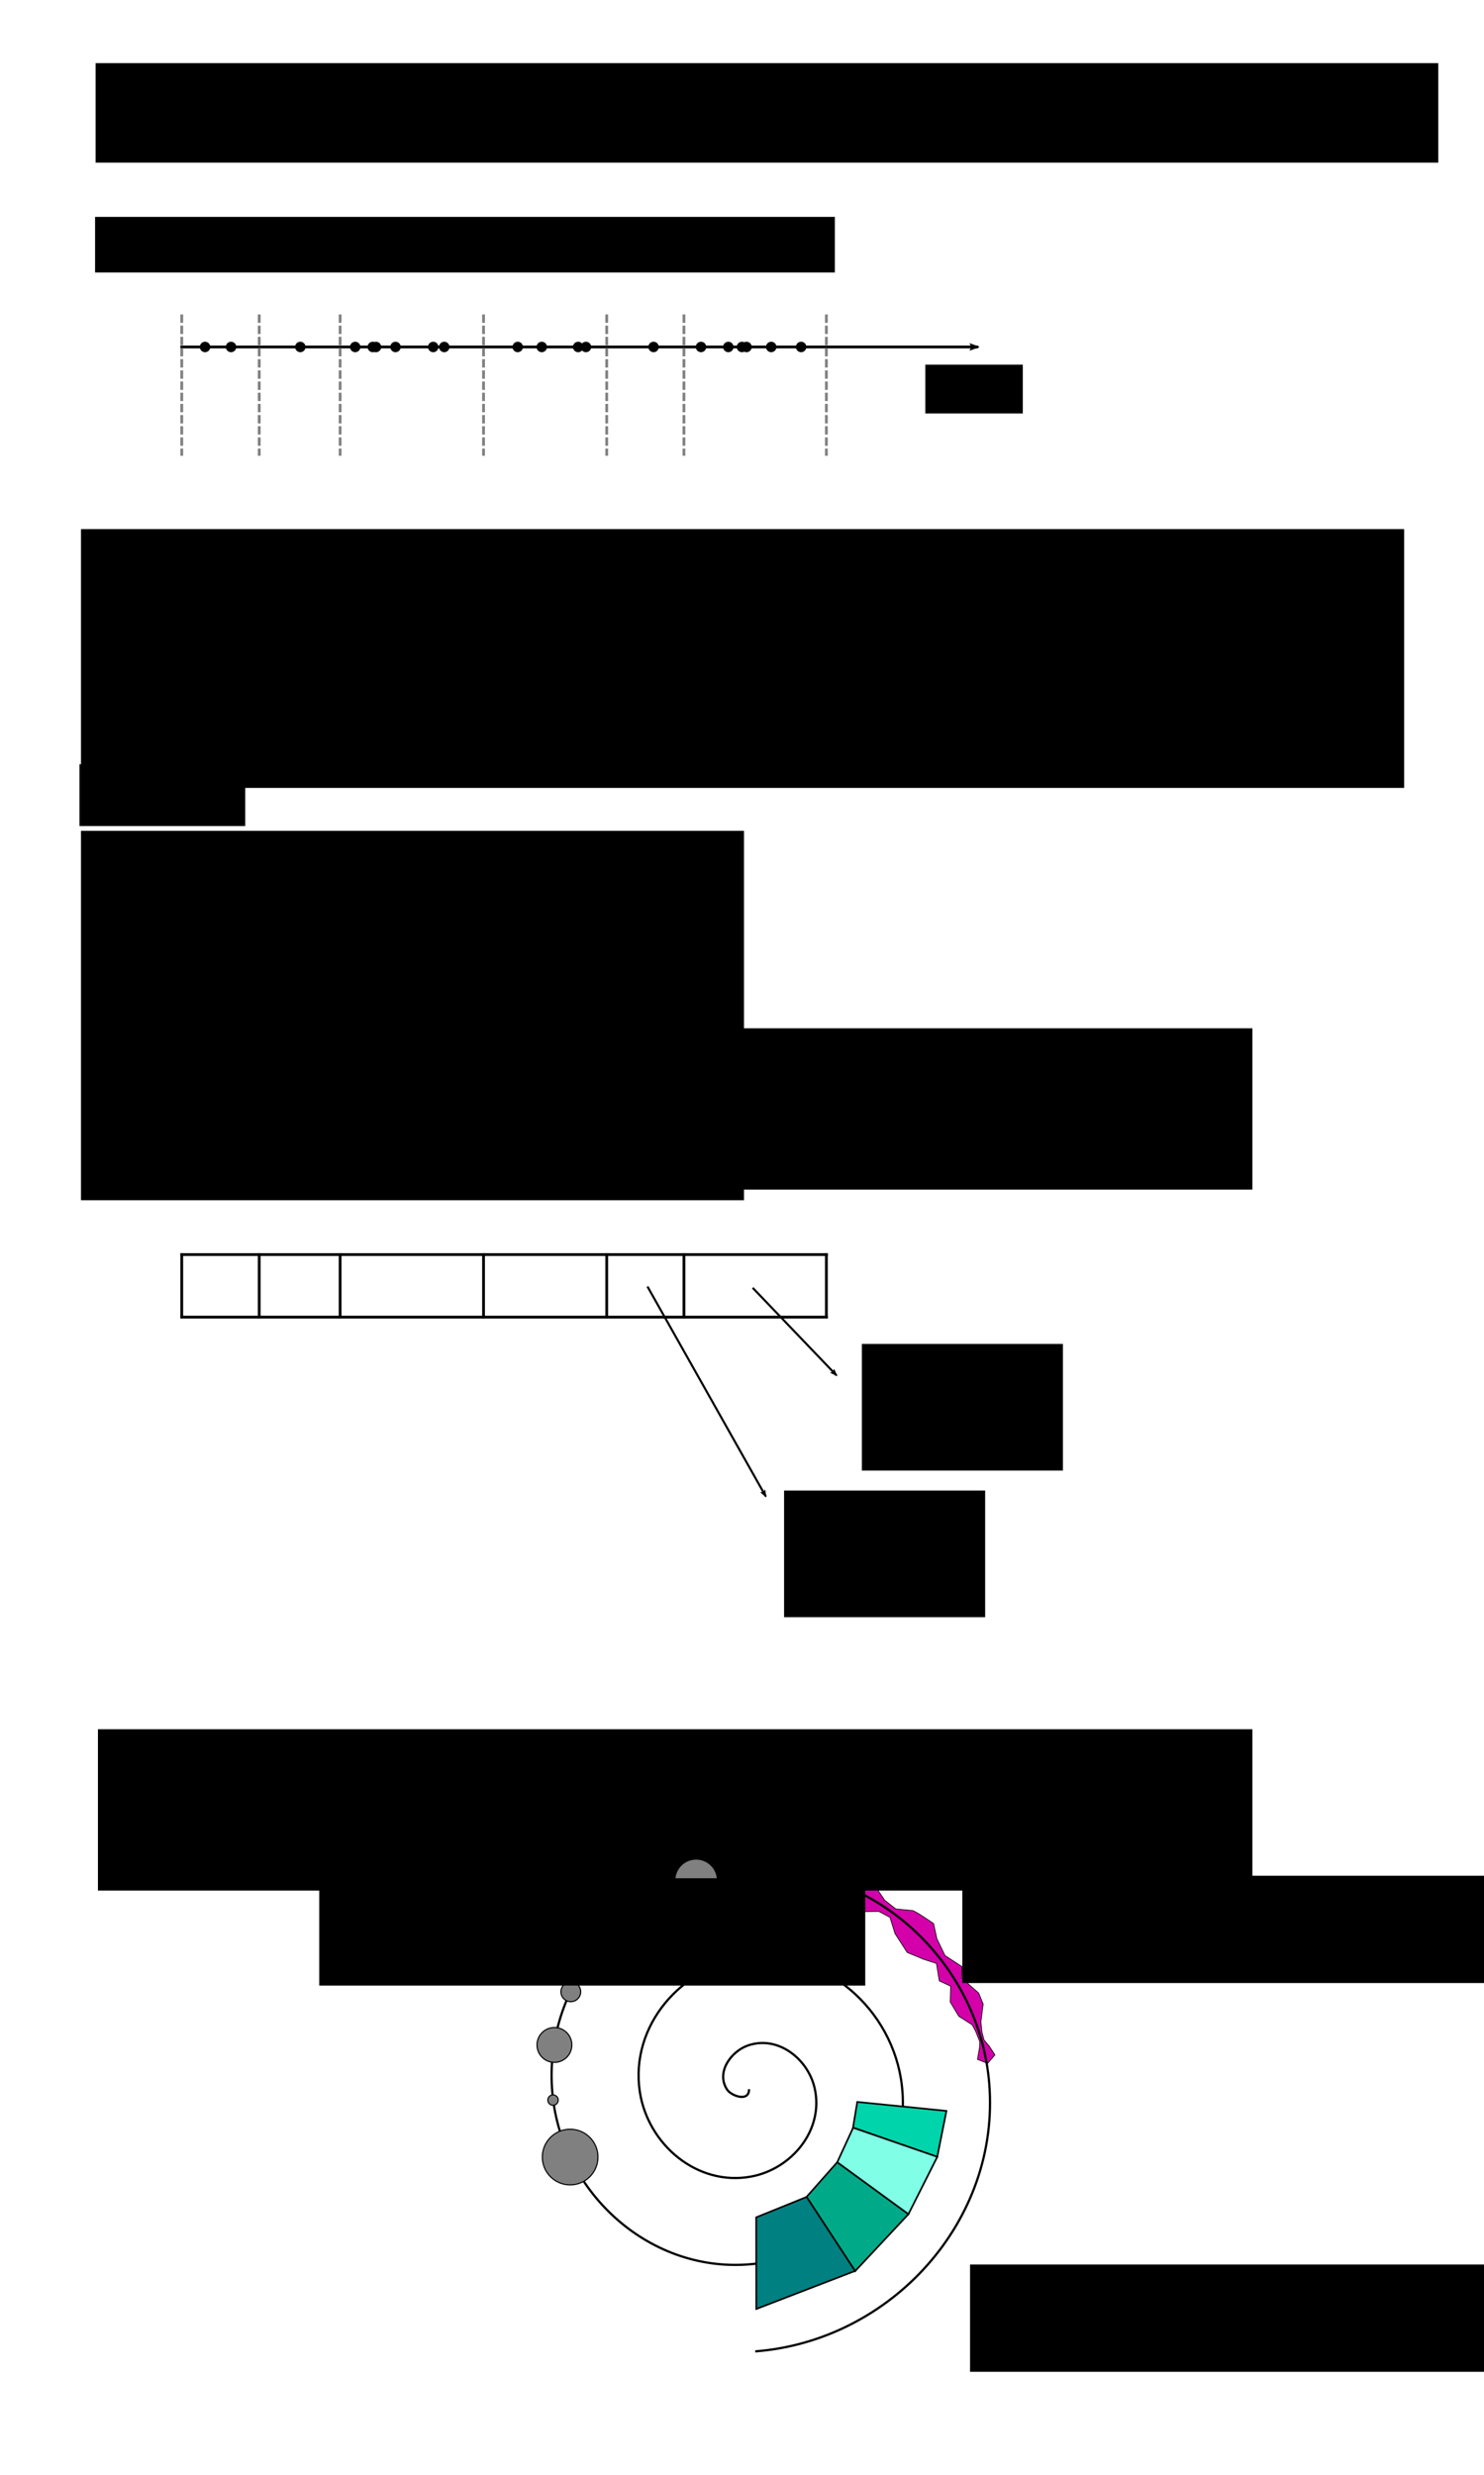 <?xml version="1.0" encoding="UTF-8" standalone="no"?>
<!-- Created with Inkscape (http://www.inkscape.org/) -->

<svg
   xmlns:dc="http://purl.org/dc/elements/1.1/"
   xmlns:cc="http://creativecommons.org/ns#"
   xmlns:rdf="http://www.w3.org/1999/02/22-rdf-syntax-ns#"
   xmlns:svg="http://www.w3.org/2000/svg"
   xmlns="http://www.w3.org/2000/svg"
   xmlns:sodipodi="http://sodipodi.sourceforge.net/DTD/sodipodi-0.dtd"
   xmlns:inkscape="http://www.inkscape.org/namespaces/inkscape"
   width="600mm"
   height="1000mm"
   viewBox="0 0 2125.984 3543.307"
   id="svg2"
   version="1.1"
   inkscape:version="0.91 r13725"
   sodipodi:docname="specification.svg">
  <defs
     id="defs4">
    <marker
       inkscape:isstock="true"
       style="overflow:visible"
       id="marker7173"
       refX="0"
       refY="0"
       orient="auto"
       inkscape:stockid="Arrow2Lend">
      <path
         inkscape:connector-curvature="0"
         transform="matrix(-1.1,0,0,-1.1,-1.1,0)"
         d="M 8.719,4.034 -2.207,0.016 8.719,-4.002 c -1.745,2.372 -1.735,5.617 -6e-7,8.035 z"
         style="fill:#000000;fill-opacity:1;fill-rule:evenodd;stroke:#000000;stroke-width:0.625;stroke-linejoin:round;stroke-opacity:1"
         id="path7175" />
    </marker>
    <marker
       inkscape:stockid="Arrow2Lend"
       orient="auto"
       refY="0"
       refX="0"
       id="Arrow2Lend"
       style="overflow:visible"
       inkscape:isstock="true"
       inkscape:collect="always">
      <path
         id="path4802"
         style="fill:#000000;fill-opacity:1;fill-rule:evenodd;stroke:#000000;stroke-width:0.625;stroke-linejoin:round;stroke-opacity:1"
         d="M 8.719,4.034 -2.207,0.016 8.719,-4.002 c -1.745,2.372 -1.735,5.617 -6e-7,8.035 z"
         transform="matrix(-1.1,0,0,-1.1,-1.1,0)"
         inkscape:connector-curvature="0" />
    </marker>
    <marker
       inkscape:stockid="Arrow1Lend"
       orient="auto"
       refY="0"
       refX="0"
       id="Arrow1Lend"
       style="overflow:visible"
       inkscape:isstock="true">
      <path
         id="path4784"
         d="M 0,0 5,-5 -12.5,0 5,5 0,0 Z"
         style="fill:#000000;fill-opacity:1;fill-rule:evenodd;stroke:#000000;stroke-width:1pt;stroke-opacity:1"
         transform="matrix(-0.8,0,0,-0.8,-10,0)"
         inkscape:connector-curvature="0" />
    </marker>
    <marker
       inkscape:stockid="Arrow2Lend"
       orient="auto"
       refY="0"
       refX="0"
       id="Arrow2Lend-6"
       style="overflow:visible"
       inkscape:isstock="true">
      <path
         inkscape:connector-curvature="0"
         id="path4802-4"
         style="fill:#000000;fill-opacity:1;fill-rule:evenodd;stroke:#000000;stroke-width:0.625;stroke-linejoin:round;stroke-opacity:1"
         d="M 8.719,4.034 -2.207,0.016 8.719,-4.002 c -1.745,2.372 -1.735,5.617 -6e-7,8.035 z"
         transform="matrix(-1.1,0,0,-1.1,-1.1,0)" />
    </marker>
  </defs>
  <sodipodi:namedview
     id="base"
     pagecolor="#ffffff"
     bordercolor="#666666"
     borderopacity="1.0"
     inkscape:pageopacity="0.0"
     inkscape:pageshadow="2"
     inkscape:zoom="0.21477111"
     inkscape:cx="1062.9921"
     inkscape:cy="1771.6535"
     inkscape:document-units="px"
     inkscape:current-layer="layer1"
     showgrid="false"
     showborder="true"
     inkscape:window-width="1876"
     inkscape:window-height="972"
     inkscape:window-x="20"
     inkscape:window-y="52"
     inkscape:window-maximized="0"
     showguides="false" />
  <g
     inkscape:label="Layer 1"
     inkscape:groupmode="layer"
     id="layer1"
     transform="translate(0,2490.945)">
    <path
       style="fill:#d400aa;fill-rule:evenodd;stroke:#000000;stroke-width:1px;stroke-linecap:butt;stroke-linejoin:miter;stroke-opacity:1"
       d="m 1158.792,192.726 40.741,5.238 36.376,3.201 21.826,14.259 9.603,14.259 16.006,12.513 23.863,2.328 c 4.177,0.408 30.265,18.624 30.265,18.624 l 4.656,21.535 11.64,24.154 24.445,16.005 -0.582,16.296 24.445,21.535 6.402,15.714 -3.251,25.65 1.405,13.698 3.01,11.869 7.766,9.377 7.949,12.158 -10.476,12.222 -14.55,-5.82 2.91,-16.878 0.376,-8.66 c 0,0 -3.286,-7.637 -4.45,-11.129 -1.164,-3.492 -6.402,-12.804 -6.402,-12.804 l -19.206,-12.222 -12.222,-20.371 0.582,-22.699 -16.296,-7.566 -4.074,-25.027 -18.043,-5.82 -23.863,-9.894 -17.46,-27.064 -7.275,-23.281 -16.005,-8.439 -19.498,0.291 -21.244,-11.058 -23.572,-23.572 z"
       id="path6992"
       inkscape:connector-curvature="0"
       sodipodi:nodetypes="ccccccscccccccccccccccccccccccccccccccc" />
    <g
       id="g4338"
       transform="translate(23.705,-575.063)">
      <path
         inkscape:connector-curvature="0"
         id="path4136"
         d="m 234.668,-1419.107 1142.845,0"
         style="fill:#000000;fill-opacity:1;fill-rule:evenodd;stroke:#000000;stroke-width:4;stroke-linecap:butt;stroke-linejoin:miter;stroke-miterlimit:4;stroke-dasharray:none;stroke-opacity:1;marker-end:url(#marker7173)"
         sodipodi:nodetypes="cc" />
      <circle
         r="7.5"
         cy="-1419.106"
         cx="406.531"
         id="path4138"
         style="color:#000000;clip-rule:nonzero;display:inline;overflow:visible;visibility:visible;opacity:1;isolation:auto;mix-blend-mode:normal;color-interpolation:sRGB;color-interpolation-filters:linearRGB;solid-color:#000000;solid-opacity:1;fill:#000000;fill-opacity:1;fill-rule:nonzero;stroke:none;stroke-width:4;stroke-linecap:square;stroke-linejoin:miter;stroke-miterlimit:4;stroke-dasharray:none;stroke-dashoffset:0;stroke-opacity:1;marker:none;color-rendering:auto;image-rendering:auto;shape-rendering:auto;text-rendering:auto;enable-background:accumulate" />
      <ellipse
         ry="7.5"
         rx="7.5"
         cy="-1419.106"
         cx="542.904"
         id="path4138-3"
         style="color:#000000;clip-rule:nonzero;display:inline;overflow:visible;visibility:visible;opacity:1;isolation:auto;mix-blend-mode:normal;color-interpolation:sRGB;color-interpolation-filters:linearRGB;solid-color:#000000;solid-opacity:1;fill:#000000;fill-opacity:1;fill-rule:nonzero;stroke:none;stroke-width:4;stroke-linecap:square;stroke-linejoin:miter;stroke-miterlimit:4;stroke-dasharray:none;stroke-dashoffset:0;stroke-opacity:1;marker:none;color-rendering:auto;image-rendering:auto;shape-rendering:auto;text-rendering:auto;enable-background:accumulate" />
      <ellipse
         ry="7.5"
         rx="7.5"
         cy="-1419.106"
         cx="596.915"
         id="path4138-6"
         style="color:#000000;clip-rule:nonzero;display:inline;overflow:visible;visibility:visible;opacity:1;isolation:auto;mix-blend-mode:normal;color-interpolation:sRGB;color-interpolation-filters:linearRGB;solid-color:#000000;solid-opacity:1;fill:#000000;fill-opacity:1;fill-rule:nonzero;stroke:none;stroke-width:4;stroke-linecap:square;stroke-linejoin:miter;stroke-miterlimit:4;stroke-dasharray:none;stroke-dashoffset:0;stroke-opacity:1;marker:none;color-rendering:auto;image-rendering:auto;shape-rendering:auto;text-rendering:auto;enable-background:accumulate" />
      <ellipse
         ry="7.5"
         rx="7.5"
         cy="-1419.106"
         cx="717.974"
         id="path4138-7"
         style="color:#000000;clip-rule:nonzero;display:inline;overflow:visible;visibility:visible;opacity:1;isolation:auto;mix-blend-mode:normal;color-interpolation:sRGB;color-interpolation-filters:linearRGB;solid-color:#000000;solid-opacity:1;fill:#000000;fill-opacity:1;fill-rule:nonzero;stroke:none;stroke-width:4;stroke-linecap:square;stroke-linejoin:miter;stroke-miterlimit:4;stroke-dasharray:none;stroke-dashoffset:0;stroke-opacity:1;marker:none;color-rendering:auto;image-rendering:auto;shape-rendering:auto;text-rendering:auto;enable-background:accumulate" />
      <ellipse
         ry="7.5"
         rx="7.5"
         cy="-1419.106"
         cx="752.429"
         id="path4138-5"
         style="color:#000000;clip-rule:nonzero;display:inline;overflow:visible;visibility:visible;opacity:1;isolation:auto;mix-blend-mode:normal;color-interpolation:sRGB;color-interpolation-filters:linearRGB;solid-color:#000000;solid-opacity:1;fill:#000000;fill-opacity:1;fill-rule:nonzero;stroke:none;stroke-width:4;stroke-linecap:square;stroke-linejoin:miter;stroke-miterlimit:4;stroke-dasharray:none;stroke-dashoffset:0;stroke-opacity:1;marker:none;color-rendering:auto;image-rendering:auto;shape-rendering:auto;text-rendering:auto;enable-background:accumulate" />
      <ellipse
         ry="7.5"
         rx="7.5"
         cy="-1419.106"
         cx="815.752"
         id="path4138-35"
         style="color:#000000;clip-rule:nonzero;display:inline;overflow:visible;visibility:visible;opacity:1;isolation:auto;mix-blend-mode:normal;color-interpolation:sRGB;color-interpolation-filters:linearRGB;solid-color:#000000;solid-opacity:1;fill:#000000;fill-opacity:1;fill-rule:nonzero;stroke:none;stroke-width:4;stroke-linecap:square;stroke-linejoin:miter;stroke-miterlimit:4;stroke-dasharray:none;stroke-dashoffset:0;stroke-opacity:1;marker:none;color-rendering:auto;image-rendering:auto;shape-rendering:auto;text-rendering:auto;enable-background:accumulate" />
      <ellipse
         ry="7.5"
         rx="7.5"
         cy="-1419.106"
         cx="912.6"
         id="path4138-62"
         style="color:#000000;clip-rule:nonzero;display:inline;overflow:visible;visibility:visible;opacity:1;isolation:auto;mix-blend-mode:normal;color-interpolation:sRGB;color-interpolation-filters:linearRGB;solid-color:#000000;solid-opacity:1;fill:#000000;fill-opacity:1;fill-rule:nonzero;stroke:none;stroke-width:4;stroke-linecap:square;stroke-linejoin:miter;stroke-miterlimit:4;stroke-dasharray:none;stroke-dashoffset:0;stroke-opacity:1;marker:none;color-rendering:auto;image-rendering:auto;shape-rendering:auto;text-rendering:auto;enable-background:accumulate" />
      <ellipse
         ry="7.5"
         rx="7.5"
         cy="-1419.106"
         cx="980.579"
         id="path4138-9"
         style="color:#000000;clip-rule:nonzero;display:inline;overflow:visible;visibility:visible;opacity:1;isolation:auto;mix-blend-mode:normal;color-interpolation:sRGB;color-interpolation-filters:linearRGB;solid-color:#000000;solid-opacity:1;fill:#000000;fill-opacity:1;fill-rule:nonzero;stroke:none;stroke-width:4;stroke-linecap:square;stroke-linejoin:miter;stroke-miterlimit:4;stroke-dasharray:none;stroke-dashoffset:0;stroke-opacity:1;marker:none;color-rendering:auto;image-rendering:auto;shape-rendering:auto;text-rendering:auto;enable-background:accumulate" />
      <ellipse
         ry="7.5"
         rx="7.5"
         cy="-1419.106"
         cx="1045.765"
         id="path4138-1"
         style="color:#000000;clip-rule:nonzero;display:inline;overflow:visible;visibility:visible;opacity:1;isolation:auto;mix-blend-mode:normal;color-interpolation:sRGB;color-interpolation-filters:linearRGB;solid-color:#000000;solid-opacity:1;fill:#000000;fill-opacity:1;fill-rule:nonzero;stroke:none;stroke-width:4;stroke-linecap:square;stroke-linejoin:miter;stroke-miterlimit:4;stroke-dasharray:none;stroke-dashoffset:0;stroke-opacity:1;marker:none;color-rendering:auto;image-rendering:auto;shape-rendering:auto;text-rendering:auto;enable-background:accumulate" />
      <ellipse
         ry="7.5"
         rx="7.5"
         cy="-1419.106"
         cx="1081.151"
         id="path4138-2"
         style="color:#000000;clip-rule:nonzero;display:inline;overflow:visible;visibility:visible;opacity:1;isolation:auto;mix-blend-mode:normal;color-interpolation:sRGB;color-interpolation-filters:linearRGB;solid-color:#000000;solid-opacity:1;fill:#000000;fill-opacity:1;fill-rule:nonzero;stroke:none;stroke-width:4;stroke-linecap:square;stroke-linejoin:miter;stroke-miterlimit:4;stroke-dasharray:none;stroke-dashoffset:0;stroke-opacity:1;marker:none;color-rendering:auto;image-rendering:auto;shape-rendering:auto;text-rendering:auto;enable-background:accumulate" />
      <ellipse
         ry="7.5"
         rx="7.5"
         cy="-1419.106"
         cx="1123.987"
         id="path4138-70"
         style="color:#000000;clip-rule:nonzero;display:inline;overflow:visible;visibility:visible;opacity:1;isolation:auto;mix-blend-mode:normal;color-interpolation:sRGB;color-interpolation-filters:linearRGB;solid-color:#000000;solid-opacity:1;fill:#000000;fill-opacity:1;fill-rule:nonzero;stroke:none;stroke-width:4;stroke-linecap:square;stroke-linejoin:miter;stroke-miterlimit:4;stroke-dasharray:none;stroke-dashoffset:0;stroke-opacity:1;marker:none;color-rendering:auto;image-rendering:auto;shape-rendering:auto;text-rendering:auto;enable-background:accumulate" />
      <ellipse
         ry="7.5"
         rx="7.5"
         cy="-1419.106"
         cx="514.967"
         id="path4138-93"
         style="color:#000000;clip-rule:nonzero;display:inline;overflow:visible;visibility:visible;opacity:1;isolation:auto;mix-blend-mode:normal;color-interpolation:sRGB;color-interpolation-filters:linearRGB;solid-color:#000000;solid-opacity:1;fill:#000000;fill-opacity:1;fill-rule:nonzero;stroke:none;stroke-width:4;stroke-linecap:square;stroke-linejoin:miter;stroke-miterlimit:4;stroke-dasharray:none;stroke-dashoffset:0;stroke-opacity:1;marker:none;color-rendering:auto;image-rendering:auto;shape-rendering:auto;text-rendering:auto;enable-background:accumulate" />
      <ellipse
         ry="7.5"
         rx="7.5"
         cy="-1419.106"
         cx="307.304"
         id="path4138-60"
         style="color:#000000;clip-rule:nonzero;display:inline;overflow:visible;visibility:visible;opacity:1;isolation:auto;mix-blend-mode:normal;color-interpolation:sRGB;color-interpolation-filters:linearRGB;solid-color:#000000;solid-opacity:1;fill:#000000;fill-opacity:1;fill-rule:nonzero;stroke:none;stroke-width:4;stroke-linecap:square;stroke-linejoin:miter;stroke-miterlimit:4;stroke-dasharray:none;stroke-dashoffset:0;stroke-opacity:1;marker:none;color-rendering:auto;image-rendering:auto;shape-rendering:auto;text-rendering:auto;enable-background:accumulate" />
      <ellipse
         ry="7.5"
         rx="7.5"
         cy="-1419.106"
         cx="270.055"
         id="path4138-626"
         style="color:#000000;clip-rule:nonzero;display:inline;overflow:visible;visibility:visible;opacity:1;isolation:auto;mix-blend-mode:normal;color-interpolation:sRGB;color-interpolation-filters:linearRGB;solid-color:#000000;solid-opacity:1;fill:#000000;fill-opacity:1;fill-rule:nonzero;stroke:none;stroke-width:4;stroke-linecap:square;stroke-linejoin:miter;stroke-miterlimit:4;stroke-dasharray:none;stroke-dashoffset:0;stroke-opacity:1;marker:none;color-rendering:auto;image-rendering:auto;shape-rendering:auto;text-rendering:auto;enable-background:accumulate" />
      <ellipse
         ry="7.5"
         rx="7.5"
         cy="-1419.106"
         cx="485.168"
         id="path4138-18"
         style="color:#000000;clip-rule:nonzero;display:inline;overflow:visible;visibility:visible;opacity:1;isolation:auto;mix-blend-mode:normal;color-interpolation:sRGB;color-interpolation-filters:linearRGB;solid-color:#000000;solid-opacity:1;fill:#000000;fill-opacity:1;fill-rule:nonzero;stroke:none;stroke-width:4;stroke-linecap:square;stroke-linejoin:miter;stroke-miterlimit:4;stroke-dasharray:none;stroke-dashoffset:0;stroke-opacity:1;marker:none;color-rendering:auto;image-rendering:auto;shape-rendering:auto;text-rendering:auto;enable-background:accumulate" />
      <ellipse
         ry="7.5"
         rx="7.5"
         cy="-1419.106"
         cx="804.578"
         id="path4138-79"
         style="color:#000000;clip-rule:nonzero;display:inline;overflow:visible;visibility:visible;opacity:1;isolation:auto;mix-blend-mode:normal;color-interpolation:sRGB;color-interpolation-filters:linearRGB;solid-color:#000000;solid-opacity:1;fill:#000000;fill-opacity:1;fill-rule:nonzero;stroke:none;stroke-width:4;stroke-linecap:square;stroke-linejoin:miter;stroke-miterlimit:4;stroke-dasharray:none;stroke-dashoffset:0;stroke-opacity:1;marker:none;color-rendering:auto;image-rendering:auto;shape-rendering:auto;text-rendering:auto;enable-background:accumulate" />
      <ellipse
         ry="7.5"
         rx="7.5"
         cy="-1419.106"
         cx="1019.69"
         id="path4138-20"
         style="color:#000000;clip-rule:nonzero;display:inline;overflow:visible;visibility:visible;opacity:1;isolation:auto;mix-blend-mode:normal;color-interpolation:sRGB;color-interpolation-filters:linearRGB;solid-color:#000000;solid-opacity:1;fill:#000000;fill-opacity:1;fill-rule:nonzero;stroke:none;stroke-width:4;stroke-linecap:square;stroke-linejoin:miter;stroke-miterlimit:4;stroke-dasharray:none;stroke-dashoffset:0;stroke-opacity:1;marker:none;color-rendering:auto;image-rendering:auto;shape-rendering:auto;text-rendering:auto;enable-background:accumulate" />
      <ellipse
         ry="7.5"
         rx="7.5"
         cy="-1419.106"
         cx="1039.246"
         id="path4138-23"
         style="color:#000000;clip-rule:nonzero;display:inline;overflow:visible;visibility:visible;opacity:1;isolation:auto;mix-blend-mode:normal;color-interpolation:sRGB;color-interpolation-filters:linearRGB;solid-color:#000000;solid-opacity:1;fill:#000000;fill-opacity:1;fill-rule:nonzero;stroke:none;stroke-width:4;stroke-linecap:square;stroke-linejoin:miter;stroke-miterlimit:4;stroke-dasharray:none;stroke-dashoffset:0;stroke-opacity:1;marker:none;color-rendering:auto;image-rendering:auto;shape-rendering:auto;text-rendering:auto;enable-background:accumulate" />
      <ellipse
         ry="7.5"
         rx="7.5"
         cy="-1419.106"
         cx="612.745"
         id="path4138-75"
         style="color:#000000;clip-rule:nonzero;display:inline;overflow:visible;visibility:visible;opacity:1;isolation:auto;mix-blend-mode:normal;color-interpolation:sRGB;color-interpolation-filters:linearRGB;solid-color:#000000;solid-opacity:1;fill:#000000;fill-opacity:1;fill-rule:nonzero;stroke:none;stroke-width:4;stroke-linecap:square;stroke-linejoin:miter;stroke-miterlimit:4;stroke-dasharray:none;stroke-dashoffset:0;stroke-opacity:1;marker:none;color-rendering:auto;image-rendering:auto;shape-rendering:auto;text-rendering:auto;enable-background:accumulate" />
      <ellipse
         ry="7.5"
         rx="7.5"
         cy="-1419.106"
         cx="510.311"
         id="path4138-92"
         style="color:#000000;clip-rule:nonzero;display:inline;overflow:visible;visibility:visible;opacity:1;isolation:auto;mix-blend-mode:normal;color-interpolation:sRGB;color-interpolation-filters:linearRGB;solid-color:#000000;solid-opacity:1;fill:#000000;fill-opacity:1;fill-rule:nonzero;stroke:none;stroke-width:4;stroke-linecap:square;stroke-linejoin:miter;stroke-miterlimit:4;stroke-dasharray:none;stroke-dashoffset:0;stroke-opacity:1;marker:none;color-rendering:auto;image-rendering:auto;shape-rendering:auto;text-rendering:auto;enable-background:accumulate" />
    </g>
    <flowRoot
       xml:space="preserve"
       id="flowRoot4286"
       style="font-style:normal;font-variant:normal;font-weight:200;font-stretch:normal;font-size:50px;line-height:125%;font-family:Akkurat-Light;-inkscape-font-specification:'Akkurat-Light Ultra-Light';letter-spacing:0px;word-spacing:0px;fill:#000000;fill-opacity:1;stroke:none;stroke-width:1px;stroke-linecap:butt;stroke-linejoin:miter;stroke-opacity:1"
       transform="translate(0,-2493.273)"><flowRegion
         id="flowRegion4288"><rect
           id="rect4290"
           width="1923.495"
           height="142.449"
           x="136.963"
           y="92.757" /></flowRegion><flowPara
         id="flowPara4318">User supplies <flowSpan
   style="font-style:normal;font-variant:normal;font-weight:normal;font-stretch:normal;font-family:Akkurat-Mono;-inkscape-font-specification:Akkurat-Mono"
   id="flowSpan4330">Array</flowSpan> of <flowSpan
   style="font-style:normal;font-variant:normal;font-weight:normal;font-stretch:normal;font-family:Akkurat-Mono;-inkscape-font-specification:Akkurat-Mono"
   id="flowSpan4334">any</flowSpan> and a function with signature</flowPara><flowPara
         id="flowPara7002"
         style="font-style:normal;font-variant:normal;font-weight:normal;font-stretch:normal;font-family:Akkurat-Mono;-inkscape-font-specification:Akkurat-Mono"> (item:any) =&gt; Date</flowPara><flowPara
         id="flowPara7015" /></flowRoot>    <path
       style="fill:#808080;fill-rule:evenodd;stroke:#808080;stroke-width:4;stroke-linecap:butt;stroke-linejoin:miter;stroke-miterlimit:4;stroke-dasharray:12, 4;stroke-dashoffset:0;stroke-opacity:1"
       d="m 260.374,-2040.709 0,202.294"
       id="path4539-1-7"
       inkscape:connector-curvature="0"
       sodipodi:nodetypes="cc" />
    <g
       id="g4642"
       transform="translate(0,446.988)">
      <g
         transform="translate(0,-213.346)"
         id="g4535">
        <path
           style="fill:#000000;fill-opacity:1;fill-rule:evenodd;stroke:#000000;stroke-width:4;stroke-linecap:butt;stroke-linejoin:miter;stroke-miterlimit:4;stroke-dasharray:none;stroke-opacity:1"
           d="m 258.374,-928.33 927.499,0"
           id="path4136-7"
           inkscape:connector-curvature="0" />
        <path
           style="fill:#000000;fill-opacity:1;fill-rule:evenodd;stroke:#000000;stroke-width:4;stroke-linecap:butt;stroke-linejoin:miter;stroke-miterlimit:4;stroke-dasharray:none;stroke-opacity:1"
           d="m 258.374,-838.778 927.499,0"
           id="path4136-7-0"
           inkscape:connector-curvature="0" />
      </g>
      <path
         sodipodi:nodetypes="cc"
         inkscape:connector-curvature="0"
         id="path4595"
         d="m 260.374,-1143.676 0,93.339"
         style="fill:none;fill-rule:evenodd;stroke:#000000;stroke-width:4;stroke-linecap:butt;stroke-linejoin:miter;stroke-miterlimit:4;stroke-dasharray:none;stroke-opacity:1" />
      <path
         sodipodi:nodetypes="cc"
         inkscape:connector-curvature="0"
         id="path4595-9"
         d="m 371.38,-1143.676 0,93.339"
         style="fill:none;fill-rule:evenodd;stroke:#000000;stroke-width:4;stroke-linecap:butt;stroke-linejoin:miter;stroke-miterlimit:4;stroke-dasharray:none;stroke-opacity:1" />
      <path
         sodipodi:nodetypes="cc"
         inkscape:connector-curvature="0"
         id="path4595-7"
         d="m 487.271,-1143.676 0,93.339"
         style="fill:none;fill-rule:evenodd;stroke:#000000;stroke-width:4;stroke-linecap:butt;stroke-linejoin:miter;stroke-miterlimit:4;stroke-dasharray:none;stroke-opacity:1" />
      <path
         sodipodi:nodetypes="cc"
         inkscape:connector-curvature="0"
         id="path4595-6"
         d="m 692.716,-1143.676 0,93.339"
         style="fill:none;fill-rule:evenodd;stroke:#000000;stroke-width:4;stroke-linecap:butt;stroke-linejoin:miter;stroke-miterlimit:4;stroke-dasharray:none;stroke-opacity:1" />
      <path
         sodipodi:nodetypes="cc"
         inkscape:connector-curvature="0"
         id="path4595-2"
         d="m 869.187,-1143.676 0,93.339"
         style="fill:none;fill-rule:evenodd;stroke:#000000;stroke-width:4;stroke-linecap:butt;stroke-linejoin:miter;stroke-miterlimit:4;stroke-dasharray:none;stroke-opacity:1" />
      <path
         sodipodi:nodetypes="cc"
         inkscape:connector-curvature="0"
         id="path4595-71"
         d="m 979.811,-1143.676 0,93.339"
         style="fill:none;fill-rule:evenodd;stroke:#000000;stroke-width:4;stroke-linecap:butt;stroke-linejoin:miter;stroke-miterlimit:4;stroke-dasharray:none;stroke-opacity:1" />
      <path
         sodipodi:nodetypes="cc"
         inkscape:connector-curvature="0"
         id="path4595-5"
         d="m 1183.873,-1143.676 0,93.339"
         style="fill:none;fill-rule:evenodd;stroke:#000000;stroke-width:4;stroke-linecap:butt;stroke-linejoin:miter;stroke-miterlimit:4;stroke-dasharray:none;stroke-opacity:1" />
    </g>
    <path
       style="fill:#808080;fill-rule:evenodd;stroke:#808080;stroke-width:4;stroke-linecap:butt;stroke-linejoin:miter;stroke-miterlimit:4;stroke-dasharray:12, 4;stroke-dashoffset:0;stroke-opacity:1"
       d="m 371.38,-2040.709 0,202.294"
       id="path4539-1-7-8"
       inkscape:connector-curvature="0"
       sodipodi:nodetypes="cc" />
    <path
       style="fill:#808080;fill-rule:evenodd;stroke:#808080;stroke-width:4;stroke-linecap:butt;stroke-linejoin:miter;stroke-miterlimit:4;stroke-dasharray:12, 4;stroke-dashoffset:0;stroke-opacity:1"
       d="m 487.271,-2040.709 0,202.294"
       id="path4539-1-7-84"
       inkscape:connector-curvature="0"
       sodipodi:nodetypes="cc" />
    <path
       style="fill:#808080;fill-rule:evenodd;stroke:#808080;stroke-width:4;stroke-linecap:butt;stroke-linejoin:miter;stroke-miterlimit:4;stroke-dasharray:12, 4;stroke-dashoffset:0;stroke-opacity:1"
       d="m 692.716,-2040.709 0,202.294"
       id="path4539-1-7-5"
       inkscape:connector-curvature="0"
       sodipodi:nodetypes="cc" />
    <path
       style="fill:#808080;fill-rule:evenodd;stroke:#808080;stroke-width:4;stroke-linecap:butt;stroke-linejoin:miter;stroke-miterlimit:4;stroke-dasharray:12, 4;stroke-dashoffset:0;stroke-opacity:1"
       d="m 869.187,-2040.709 0,202.294"
       id="path4539-1-7-6"
       inkscape:connector-curvature="0"
       sodipodi:nodetypes="cc" />
    <path
       style="fill:#808080;fill-rule:evenodd;stroke:#808080;stroke-width:4;stroke-linecap:butt;stroke-linejoin:miter;stroke-miterlimit:4;stroke-dasharray:12, 4;stroke-dashoffset:0;stroke-opacity:1"
       d="m 979.811,-2040.709 0,202.294"
       id="path4539-1-7-56"
       inkscape:connector-curvature="0"
       sodipodi:nodetypes="cc" />
    <path
       style="fill:#808080;fill-rule:evenodd;stroke:#808080;stroke-width:4;stroke-linecap:butt;stroke-linejoin:miter;stroke-miterlimit:4;stroke-dasharray:12, 4;stroke-dashoffset:0;stroke-opacity:1"
       d="m 1183.873,-2040.709 0,202.294"
       id="path4539-1-7-848"
       inkscape:connector-curvature="0"
       sodipodi:nodetypes="cc" />
    <flowRoot
       xml:space="preserve"
       id="flowRoot4699"
       style="font-style:normal;font-variant:normal;font-weight:200;font-stretch:normal;font-size:50px;line-height:125%;font-family:Akkurat-Light;-inkscape-font-specification:'Akkurat-Light Ultra-Light';letter-spacing:0px;word-spacing:0px;fill:#000000;fill-opacity:1;stroke:none;stroke-width:1px;stroke-linecap:butt;stroke-linejoin:miter;stroke-opacity:1"
       transform="translate(62.09,-1681.712)"><flowRegion
         id="flowRegion4701"><rect
           id="rect4703"
           width="1653.854"
           height="230.943"
           x="78.223"
           y="663.032" /></flowRegion><flowPara
         id="flowPara4705" /></flowRoot>    <flowRoot
       xml:space="preserve"
       id="flowRoot4725"
       style="font-style:normal;font-variant:normal;font-weight:200;font-stretch:normal;font-size:50px;line-height:125%;font-family:Akkurat-Light;-inkscape-font-specification:'Akkurat-Light Ultra-Light';letter-spacing:0px;word-spacing:0px;fill:#000000;fill-opacity:1;stroke:none;stroke-width:1px;stroke-linecap:butt;stroke-linejoin:miter;stroke-opacity:1"
       transform="translate(-32.985,-1733.525)"><flowRegion
         id="flowRegion4727"><rect
           id="rect4729"
           width="949.848"
           height="528.935"
           x="148.996"
           y="432.088" /></flowRegion><flowPara
         id="flowPara4731"
         style="font-style:normal;font-variant:normal;font-weight:normal;font-stretch:normal;font-family:Akkurat-Mono;-inkscape-font-specification:Akkurat-Mono">class Histogram {</flowPara><flowPara
         id="flowPara4735"
         style="font-style:normal;font-variant:normal;font-weight:normal;font-stretch:normal;font-family:Akkurat-Mono;-inkscape-font-specification:Akkurat-Mono">  data: Array of {</flowPara><flowPara
         style="font-style:normal;font-variant:normal;font-weight:normal;font-stretch:normal;font-family:Akkurat-Mono;-inkscape-font-specification:Akkurat-Mono"
         id="flowPara4745">    aggregation: number</flowPara><flowPara
         id="flowPara4737"
         style="font-style:normal;font-variant:normal;font-weight:normal;font-stretch:normal;font-family:Akkurat-Mono;-inkscape-font-specification:Akkurat-Mono">    leftbound: Date</flowPara><flowPara
         id="flowPara4739"
         style="font-style:normal;font-variant:normal;font-weight:normal;font-stretch:normal;font-family:Akkurat-Mono;-inkscape-font-specification:Akkurat-Mono">    rightbound: Date</flowPara><flowPara
         id="flowPara4733"
         style="font-style:normal;font-variant:normal;font-weight:normal;font-stretch:normal;font-family:Akkurat-Mono;-inkscape-font-specification:Akkurat-Mono">   }</flowPara><flowPara
         style="font-style:normal;font-variant:normal;font-weight:normal;font-stretch:normal;font-family:Akkurat-Mono;-inkscape-font-specification:Akkurat-Mono"
         id="flowPara4749">}</flowPara><flowPara
         style="font-style:normal;font-variant:normal;font-weight:normal;font-stretch:normal;font-family:Akkurat-Mono;-inkscape-font-specification:Akkurat-Mono"
         id="flowPara4747" /></flowRoot>    <flowRoot
       xml:space="preserve"
       id="flowRoot4753"
       style="font-style:normal;font-variant:normal;font-weight:200;font-stretch:normal;font-size:22.746px;line-height:125%;font-family:Akkurat-Light;-inkscape-font-specification:'Akkurat-Light Ultra-Light';letter-spacing:0px;word-spacing:0px;fill:#000000;fill-opacity:1;stroke:none;stroke-width:1px;stroke-linecap:butt;stroke-linejoin:miter;stroke-opacity:1"
       transform="translate(-13.163,-620.818)"><flowRegion
         id="flowRegion4755"><rect
           id="rect4757"
           width="288.073"
           height="181.316"
           x="1247.84"
           y="54.036" /></flowRegion><flowPara
         id="flowPara4759"
         style="font-style:normal;font-variant:normal;font-weight:normal;font-stretch:normal;font-family:Akkurat-Mono;-inkscape-font-specification:Akkurat-Mono">{</flowPara><flowPara
         id="flowPara4763"
         style="font-style:normal;font-variant:normal;font-weight:normal;font-stretch:normal;font-family:Akkurat-Mono;-inkscape-font-specification:Akkurat-Mono">  aggregation: 4</flowPara><flowPara
         id="flowPara4765"
         style="font-style:normal;font-variant:normal;font-weight:normal;font-stretch:normal;font-family:Akkurat-Mono;-inkscape-font-specification:Akkurat-Mono">  leftbound: 36.5</flowPara><flowPara
         id="flowPara4767"
         style="font-style:normal;font-variant:normal;font-weight:normal;font-stretch:normal;font-family:Akkurat-Mono;-inkscape-font-specification:Akkurat-Mono">  rightbound: 38.0</flowPara><flowPara
         id="flowPara4761"
         style="font-style:normal;font-variant:normal;font-weight:normal;font-stretch:normal;font-family:Akkurat-Mono;-inkscape-font-specification:Akkurat-Mono">}</flowPara></flowRoot>    <path
       style="fill:none;fill-rule:evenodd;stroke:#000000;stroke-width:3;stroke-linecap:butt;stroke-linejoin:miter;stroke-miterlimit:4;stroke-dasharray:none;stroke-opacity:1;marker-end:url(#Arrow2Lend)"
       d="m 1078.309,-647.069 120.133,125.362"
       id="path4773"
       inkscape:connector-curvature="0"
       sodipodi:nodetypes="cc" />
    <flowRoot
       xml:space="preserve"
       id="flowRoot4753-2"
       style="font-style:normal;font-variant:normal;font-weight:200;font-stretch:normal;font-size:22.746px;line-height:125%;font-family:Akkurat-Light;-inkscape-font-specification:'Akkurat-Light Ultra-Light';letter-spacing:0px;word-spacing:0px;fill:#000000;fill-opacity:1;stroke:none;stroke-width:1px;stroke-linecap:butt;stroke-linejoin:miter;stroke-opacity:1"
       transform="translate(-124.584,-410.896)"><flowRegion
         id="flowRegion4755-1"><rect
           id="rect4757-9"
           width="288.073"
           height="181.316"
           x="1247.84"
           y="54.036" /></flowRegion><flowPara
         id="flowPara4759-7"
         style="font-style:normal;font-variant:normal;font-weight:normal;font-stretch:normal;font-family:Akkurat-Mono;-inkscape-font-specification:Akkurat-Mono">{</flowPara><flowPara
         id="flowPara4763-6"
         style="font-style:normal;font-variant:normal;font-weight:normal;font-stretch:normal;font-family:Akkurat-Mono;-inkscape-font-specification:Akkurat-Mono">  aggregation: 1</flowPara><flowPara
         id="flowPara4765-8"
         style="font-style:normal;font-variant:normal;font-weight:normal;font-stretch:normal;font-family:Akkurat-Mono;-inkscape-font-specification:Akkurat-Mono">  leftbound: 36.0</flowPara><flowPara
         id="flowPara4767-2"
         style="font-style:normal;font-variant:normal;font-weight:normal;font-stretch:normal;font-family:Akkurat-Mono;-inkscape-font-specification:Akkurat-Mono">  rightbound: 36.5</flowPara><flowPara
         id="flowPara4761-0"
         style="font-style:normal;font-variant:normal;font-weight:normal;font-stretch:normal;font-family:Akkurat-Mono;-inkscape-font-specification:Akkurat-Mono">}</flowPara></flowRoot>    <path
       style="fill:none;fill-rule:evenodd;stroke:#000000;stroke-width:3;stroke-linecap:butt;stroke-linejoin:miter;stroke-miterlimit:4;stroke-dasharray:none;stroke-opacity:1;marker-end:url(#Arrow2Lend-6)"
       d="m 927.576,-648.927 169.519,300.516"
       id="path4773-3"
       inkscape:connector-curvature="0"
       sodipodi:nodetypes="cc" />
    <flowRoot
       xml:space="preserve"
       id="flowRoot4699-0"
       style="font-style:normal;font-variant:normal;font-weight:200;font-stretch:normal;font-size:50px;line-height:125%;font-family:Akkurat-Light;-inkscape-font-specification:'Akkurat-Light Ultra-Light';letter-spacing:0px;word-spacing:0px;fill:#000000;fill-opacity:1;stroke:none;stroke-width:1px;stroke-linecap:butt;stroke-linejoin:miter;stroke-opacity:1"
       transform="translate(62.09,-678.108)"><flowRegion
         id="flowRegion4701-9"><rect
           id="rect4703-2"
           width="1653.854"
           height="230.943"
           x="78.223"
           y="663.032" /></flowRegion><flowPara
         id="flowPara4705-3">Plotting functions that map <flowSpan
   style="font-style:normal;font-variant:normal;font-weight:normal;font-stretch:normal;font-family:Akkurat-Mono;-inkscape-font-specification:Akkurat-Mono"
   id="flowSpan6856">Histogram</flowSpan> onto a spiral in various ways</flowPara></flowRoot>    <path
       sodipodi:type="spiral"
       style="fill:none;fill-rule:evenodd;stroke:#000000;stroke-width:3.2;stroke-linecap:butt;stroke-linejoin:miter;stroke-miterlimit:4;stroke-dasharray:none;stroke-opacity:1"
       id="path4751"
       sodipodi:cx="1073.0333"
       sodipodi:cy="500.23032"
       sodipodi:expansion="1"
       sodipodi:revolution="3"
       sodipodi:radius="375.52475"
       sodipodi:argument="-17.302565"
       sodipodi:t0="0"
       d="m 1073.033,500.23 c 0.448,18.823 -25.152,9.891 -31.285,0.745 -16.62,-24.785 5.74,-55.022 29.795,-63.315 43.029,-14.833 85.587,19.201 95.344,60.335 14.32,60.366 -32.712,116.692 -90.875,127.374 -77.522,14.238 -148.005,-46.224 -159.404,-121.415 -14.344,-94.62 59.732,-179.422 151.955,-191.434 111.694,-14.547 210.898,73.237 223.463,182.495 14.807,128.756 -86.74,242.411 -213.035,255.493 C 933.18,765.613 805.044,650.267 791.47,506.934 776.046,344.07 905.212,201.431 1065.584,187.382 c 179.913,-15.761 337.071,127.243 351.582,304.655 16.111,196.961 -140.743,368.647 -335.195,383.612" />
    <circle
       style="color:#000000;clip-rule:nonzero;display:inline;overflow:visible;visibility:visible;opacity:1;isolation:auto;mix-blend-mode:normal;color-interpolation:sRGB;color-interpolation-filters:linearRGB;solid-color:#000000;solid-opacity:1;fill:#808080;fill-opacity:1;fill-rule:nonzero;stroke:#000000;stroke-width:1.6;stroke-linecap:square;stroke-linejoin:miter;stroke-miterlimit:4;stroke-dasharray:none;stroke-dashoffset:0;stroke-opacity:1;marker:none;color-rendering:auto;image-rendering:auto;shape-rendering:auto;text-rendering:auto;enable-background:accumulate"
       id="path6610"
       cx="817.758"
       cy="360.803"
       r="14.153" />
    <circle
       style="color:#000000;clip-rule:nonzero;display:inline;overflow:visible;visibility:visible;opacity:1;isolation:auto;mix-blend-mode:normal;color-interpolation:sRGB;color-interpolation-filters:linearRGB;solid-color:#000000;solid-opacity:1;fill:#808080;fill-opacity:1;fill-rule:nonzero;stroke:#000000;stroke-width:1.6;stroke-linecap:square;stroke-linejoin:miter;stroke-miterlimit:4;stroke-dasharray:none;stroke-dashoffset:0;stroke-opacity:1;marker:none;color-rendering:auto;image-rendering:auto;shape-rendering:auto;text-rendering:auto;enable-background:accumulate"
       id="path6610-3"
       cx="792.278"
       cy="515.873"
       r="7.449" />
    <circle
       style="color:#000000;clip-rule:nonzero;display:inline;overflow:visible;visibility:visible;opacity:1;isolation:auto;mix-blend-mode:normal;color-interpolation:sRGB;color-interpolation-filters:linearRGB;solid-color:#000000;solid-opacity:1;fill:#808080;fill-opacity:1;fill-rule:nonzero;stroke:#000000;stroke-width:1.6;stroke-linecap:square;stroke-linejoin:miter;stroke-miterlimit:4;stroke-dasharray:none;stroke-dashoffset:0;stroke-opacity:1;marker:none;color-rendering:auto;image-rendering:auto;shape-rendering:auto;text-rendering:auto;enable-background:accumulate"
       id="path6610-6"
       cx="816.795"
       cy="597.437"
       r="39.851" />
    <circle
       style="color:#000000;clip-rule:nonzero;display:inline;overflow:visible;visibility:visible;opacity:1;isolation:auto;mix-blend-mode:normal;color-interpolation:sRGB;color-interpolation-filters:linearRGB;solid-color:#000000;solid-opacity:1;fill:#808080;fill-opacity:1;fill-rule:nonzero;stroke:#000000;stroke-width:1.6;stroke-linecap:square;stroke-linejoin:miter;stroke-miterlimit:4;stroke-dasharray:none;stroke-dashoffset:0;stroke-opacity:1;marker:none;color-rendering:auto;image-rendering:auto;shape-rendering:auto;text-rendering:auto;enable-background:accumulate"
       id="path6610-9"
       cx="794.268"
       cy="436.916"
       r="24.953" />
    <circle
       style="color:#000000;clip-rule:nonzero;display:inline;overflow:visible;visibility:visible;opacity:1;isolation:auto;mix-blend-mode:normal;color-interpolation:sRGB;color-interpolation-filters:linearRGB;solid-color:#000000;solid-opacity:1;fill:#808080;fill-opacity:1;fill-rule:nonzero;stroke:#000000;stroke-width:1.6;stroke-linecap:square;stroke-linejoin:miter;stroke-miterlimit:4;stroke-dasharray:none;stroke-dashoffset:0;stroke-opacity:1;marker:none;color-rendering:auto;image-rendering:auto;shape-rendering:auto;text-rendering:auto;enable-background:accumulate"
       id="path6610-0"
       cx="997.275"
       cy="201.335"
       r="30.54" />
    <circle
       style="color:#000000;clip-rule:nonzero;display:inline;overflow:visible;visibility:visible;opacity:1;isolation:auto;mix-blend-mode:normal;color-interpolation:sRGB;color-interpolation-filters:linearRGB;solid-color:#000000;solid-opacity:1;fill:#808080;fill-opacity:1;fill-rule:nonzero;stroke:#000000;stroke-width:1.6;stroke-linecap:square;stroke-linejoin:miter;stroke-miterlimit:4;stroke-dasharray:none;stroke-dashoffset:0;stroke-opacity:1;marker:none;color-rendering:auto;image-rendering:auto;shape-rendering:auto;text-rendering:auto;enable-background:accumulate"
       id="path6610-4"
       cx="848.562"
       cy="308.815"
       r="6.547" />
    <circle
       style="color:#000000;clip-rule:nonzero;display:inline;overflow:visible;visibility:visible;opacity:1;isolation:auto;mix-blend-mode:normal;color-interpolation:sRGB;color-interpolation-filters:linearRGB;solid-color:#000000;solid-opacity:1;fill:#808080;fill-opacity:1;fill-rule:nonzero;stroke:#000000;stroke-width:1.6;stroke-linecap:square;stroke-linejoin:miter;stroke-miterlimit:4;stroke-dasharray:none;stroke-dashoffset:0;stroke-opacity:1;marker:none;color-rendering:auto;image-rendering:auto;shape-rendering:auto;text-rendering:auto;enable-background:accumulate"
       id="path6610-8"
       cx="906.643"
       cy="250.215"
       r="32.03" />
    <flowRoot
       xml:space="preserve"
       id="flowRoot6858"
       style="font-style:normal;font-variant:normal;font-weight:200;font-stretch:normal;font-size:50px;line-height:125%;font-family:Akkurat-Light;-inkscape-font-specification:'Akkurat-Light Ultra-Light';letter-spacing:0px;word-spacing:0px;fill:#000000;fill-opacity:1;stroke:none;stroke-width:1px;stroke-linecap:butt;stroke-linejoin:miter;stroke-opacity:1"
       transform="translate(280.388,-2725.794)"><flowRegion
         id="flowRegion6860"><rect
           id="rect6862"
           width="782.228"
           height="153.652"
           x="176.933"
           y="2924.043" /></flowRegion><flowPara
         id="flowPara6864"
         style="font-style:normal;font-variant:normal;font-weight:normal;font-stretch:normal;font-family:Akkurat-Mono;-inkscape-font-specification:Akkurat-Mono">BubbleChart</flowPara></flowRoot>    <flowRoot
       xml:space="preserve"
       id="flowRoot6858-1"
       style="font-style:normal;font-variant:normal;font-weight:200;font-stretch:normal;font-size:50px;line-height:125%;font-family:Akkurat-Light;-inkscape-font-specification:'Akkurat-Light Ultra-Light';letter-spacing:0px;word-spacing:0px;fill:#000000;fill-opacity:1;stroke:none;stroke-width:1px;stroke-linecap:butt;stroke-linejoin:miter;stroke-opacity:1"
       transform="translate(1212.777,-2172.795)"><flowRegion
         id="flowRegion6860-7"><rect
           id="rect6862-0"
           width="782.228"
           height="153.652"
           x="176.933"
           y="2924.043" /></flowRegion><flowPara
         id="flowPara6864-6"
         style="font-style:normal;font-variant:normal;font-weight:normal;font-stretch:normal;font-family:Akkurat-Mono;-inkscape-font-specification:Akkurat-Mono">ArcChart</flowPara></flowRoot>    <g
       id="g6906"
       transform="translate(238.483,-388.5)">
      <path
         inkscape:connector-curvature="0"
         id="path6797"
         d="m 983.561,943.732 6.09,-36.705 127.727,12.838 -13.168,65.839 z"
         style="fill:#00d4aa;fill-rule:evenodd;stroke:#000000;stroke-width:2.4;stroke-linecap:butt;stroke-linejoin:miter;stroke-miterlimit:4;stroke-dasharray:none;stroke-opacity:1" />
      <path
         inkscape:connector-curvature="0"
         id="path6799"
         d="m 983.735,943.933 120.557,41.689 -41.414,82.205 -101.955,-74.371 z"
         style="fill:#80ffe6;fill-rule:evenodd;stroke:#000000;stroke-width:2.4;stroke-linecap:butt;stroke-linejoin:miter;stroke-miterlimit:4;stroke-dasharray:none;stroke-opacity:1" />
      <path
         inkscape:connector-curvature="0"
         id="path6801"
         d="m 960.888,993.399 102.008,74.356 -76.29,81.475 -69.619,-106.253 z"
         style="fill:#00aa88;fill-rule:evenodd;stroke:#000000;stroke-width:2.4;stroke-linecap:butt;stroke-linejoin:miter;stroke-miterlimit:4;stroke-dasharray:none;stroke-opacity:1" />
      <path
         inkscape:connector-curvature="0"
         id="path6803"
         d="m 917.045,1043.036 69.479,105.948 -141.553,54.481 -0.144,-131.216 z"
         style="fill:#008080;fill-rule:evenodd;stroke:#000000;stroke-width:2.4;stroke-linecap:butt;stroke-linejoin:miter;stroke-miterlimit:4;stroke-dasharray:none;stroke-opacity:1" />
    </g>
    <flowRoot
       xml:space="preserve"
       id="flowRoot6858-1-7"
       style="font-style:normal;font-variant:normal;font-weight:200;font-stretch:normal;font-size:50px;line-height:125%;font-family:Akkurat-Light;-inkscape-font-specification:'Akkurat-Light Ultra-Light';letter-spacing:0px;word-spacing:0px;fill:#000000;fill-opacity:1;stroke:none;stroke-width:1px;stroke-linecap:butt;stroke-linejoin:miter;stroke-opacity:1"
       transform="translate(1201.692,-2729.424)"><flowRegion
         id="flowRegion6860-7-8"><rect
           id="rect6862-0-9"
           width="782.228"
           height="153.652"
           x="176.933"
           y="2924.043" /></flowRegion><flowPara
         id="flowPara6864-6-9"
         style="font-style:normal;font-variant:normal;font-weight:normal;font-stretch:normal;font-family:Akkurat-Mono;-inkscape-font-specification:Akkurat-Mono">LineChart</flowPara></flowRoot>    <flowRoot
       xml:space="preserve"
       id="flowRoot4286-4"
       style="font-style:normal;font-variant:normal;font-weight:200;font-stretch:normal;font-size:50px;line-height:125%;font-family:Akkurat-Light;-inkscape-font-specification:'Akkurat-Light Ultra-Light';letter-spacing:0px;word-spacing:0px;fill:#000000;fill-opacity:1;stroke:none;stroke-width:1px;stroke-linecap:butt;stroke-linejoin:miter;stroke-opacity:1"
       transform="translate(-0.75,-2273.164)"><flowRegion
         id="flowRegion4288-7"><rect
           id="rect4290-0"
           width="1059.785"
           height="79.592"
           x="136.963"
           y="92.757" /></flowRegion><flowPara
         id="flowPara7015-1"
         style="font-style:normal;font-variant:normal;font-weight:200;font-stretch:normal;font-family:Akkurat-Light;-inkscape-font-specification:'Akkurat-Light Ultra-Light'">This way, events can be placed on a Date axis. </flowPara></flowRoot>    <flowRoot
       xml:space="preserve"
       id="flowRoot4286-6"
       style="font-style:normal;font-variant:normal;font-weight:200;font-stretch:normal;font-size:50px;line-height:125%;font-family:Akkurat-Light;-inkscape-font-specification:'Akkurat-Light Ultra-Light';letter-spacing:0px;word-spacing:0px;fill:#000000;fill-opacity:1;stroke:none;stroke-width:1px;stroke-linecap:butt;stroke-linejoin:miter;stroke-opacity:1"
       transform="translate(-20.951,-1826.177)"><flowRegion
         id="flowRegion4288-1"><rect
           id="rect4290-3"
           width="1895.558"
           height="370.599"
           x="136.963"
           y="92.757" /></flowRegion><flowPara
         id="flowPara7015-13">They also need to be aggregated somehow, using an aggregation function with signature</flowPara><flowPara
         id="flowPara7145"
         style="font-style:normal;font-variant:normal;font-weight:normal;font-stretch:normal;font-family:Akkurat-Mono;-inkscape-font-specification:Akkurat-Mono">(events: any[], leftbounds: Date[], rightbounds: Date[]) =&gt; {</flowPara><flowPara
         style="font-style:normal;font-variant:normal;font-weight:normal;font-stretch:normal;font-family:Akkurat-Mono;-inkscape-font-specification:Akkurat-Mono"
         id="flowPara7153">  histogram: Histogram</flowPara><flowPara
         id="flowPara7141"
         style="font-style:normal;font-variant:normal;font-weight:normal;font-stretch:normal;font-family:Akkurat-Mono;-inkscape-font-specification:Akkurat-Mono">}</flowPara></flowRoot>    <flowRoot
       xml:space="preserve"
       id="flowRoot7159"
       style="font-style:normal;font-variant:normal;font-weight:200;font-stretch:normal;font-size:50px;line-height:125%;font-family:Akkurat-Light;-inkscape-font-specification:'Akkurat-Light Ultra-Light';letter-spacing:0px;word-spacing:0px;fill:#000000;fill-opacity:1;stroke:none;stroke-width:1px;stroke-linecap:butt;stroke-linejoin:miter;stroke-opacity:1"
       transform="translate(56.793,-2439.09)"><flowRegion
         id="flowRegion7161"><rect
           id="rect7163"
           width="139.684"
           height="69.842"
           x="1268.793"
           y="470.268" /></flowRegion><flowPara
         id="flowPara7165">Time</flowPara></flowRoot>    <flowRoot
       xml:space="preserve"
       id="flowRoot7237"
       style="font-style:normal;font-variant:normal;font-weight:200;font-stretch:normal;font-size:50px;line-height:125%;font-family:Akkurat-Light;-inkscape-font-specification:'Akkurat-Light Ultra-Light';letter-spacing:0px;word-spacing:0px;fill:#000000;fill-opacity:1;stroke:none;stroke-width:1px;stroke-linecap:butt;stroke-linejoin:miter;stroke-opacity:1"
       transform="translate(30.051,-2490.945)"><flowRegion
         id="flowRegion7239"><rect
           id="rect7241"
           width="237.462"
           height="88.466"
           x="83.81"
           y="1094.188" /></flowRegion><flowPara
         id="flowPara7243">with:</flowPara></flowRoot>  </g>
</svg>

